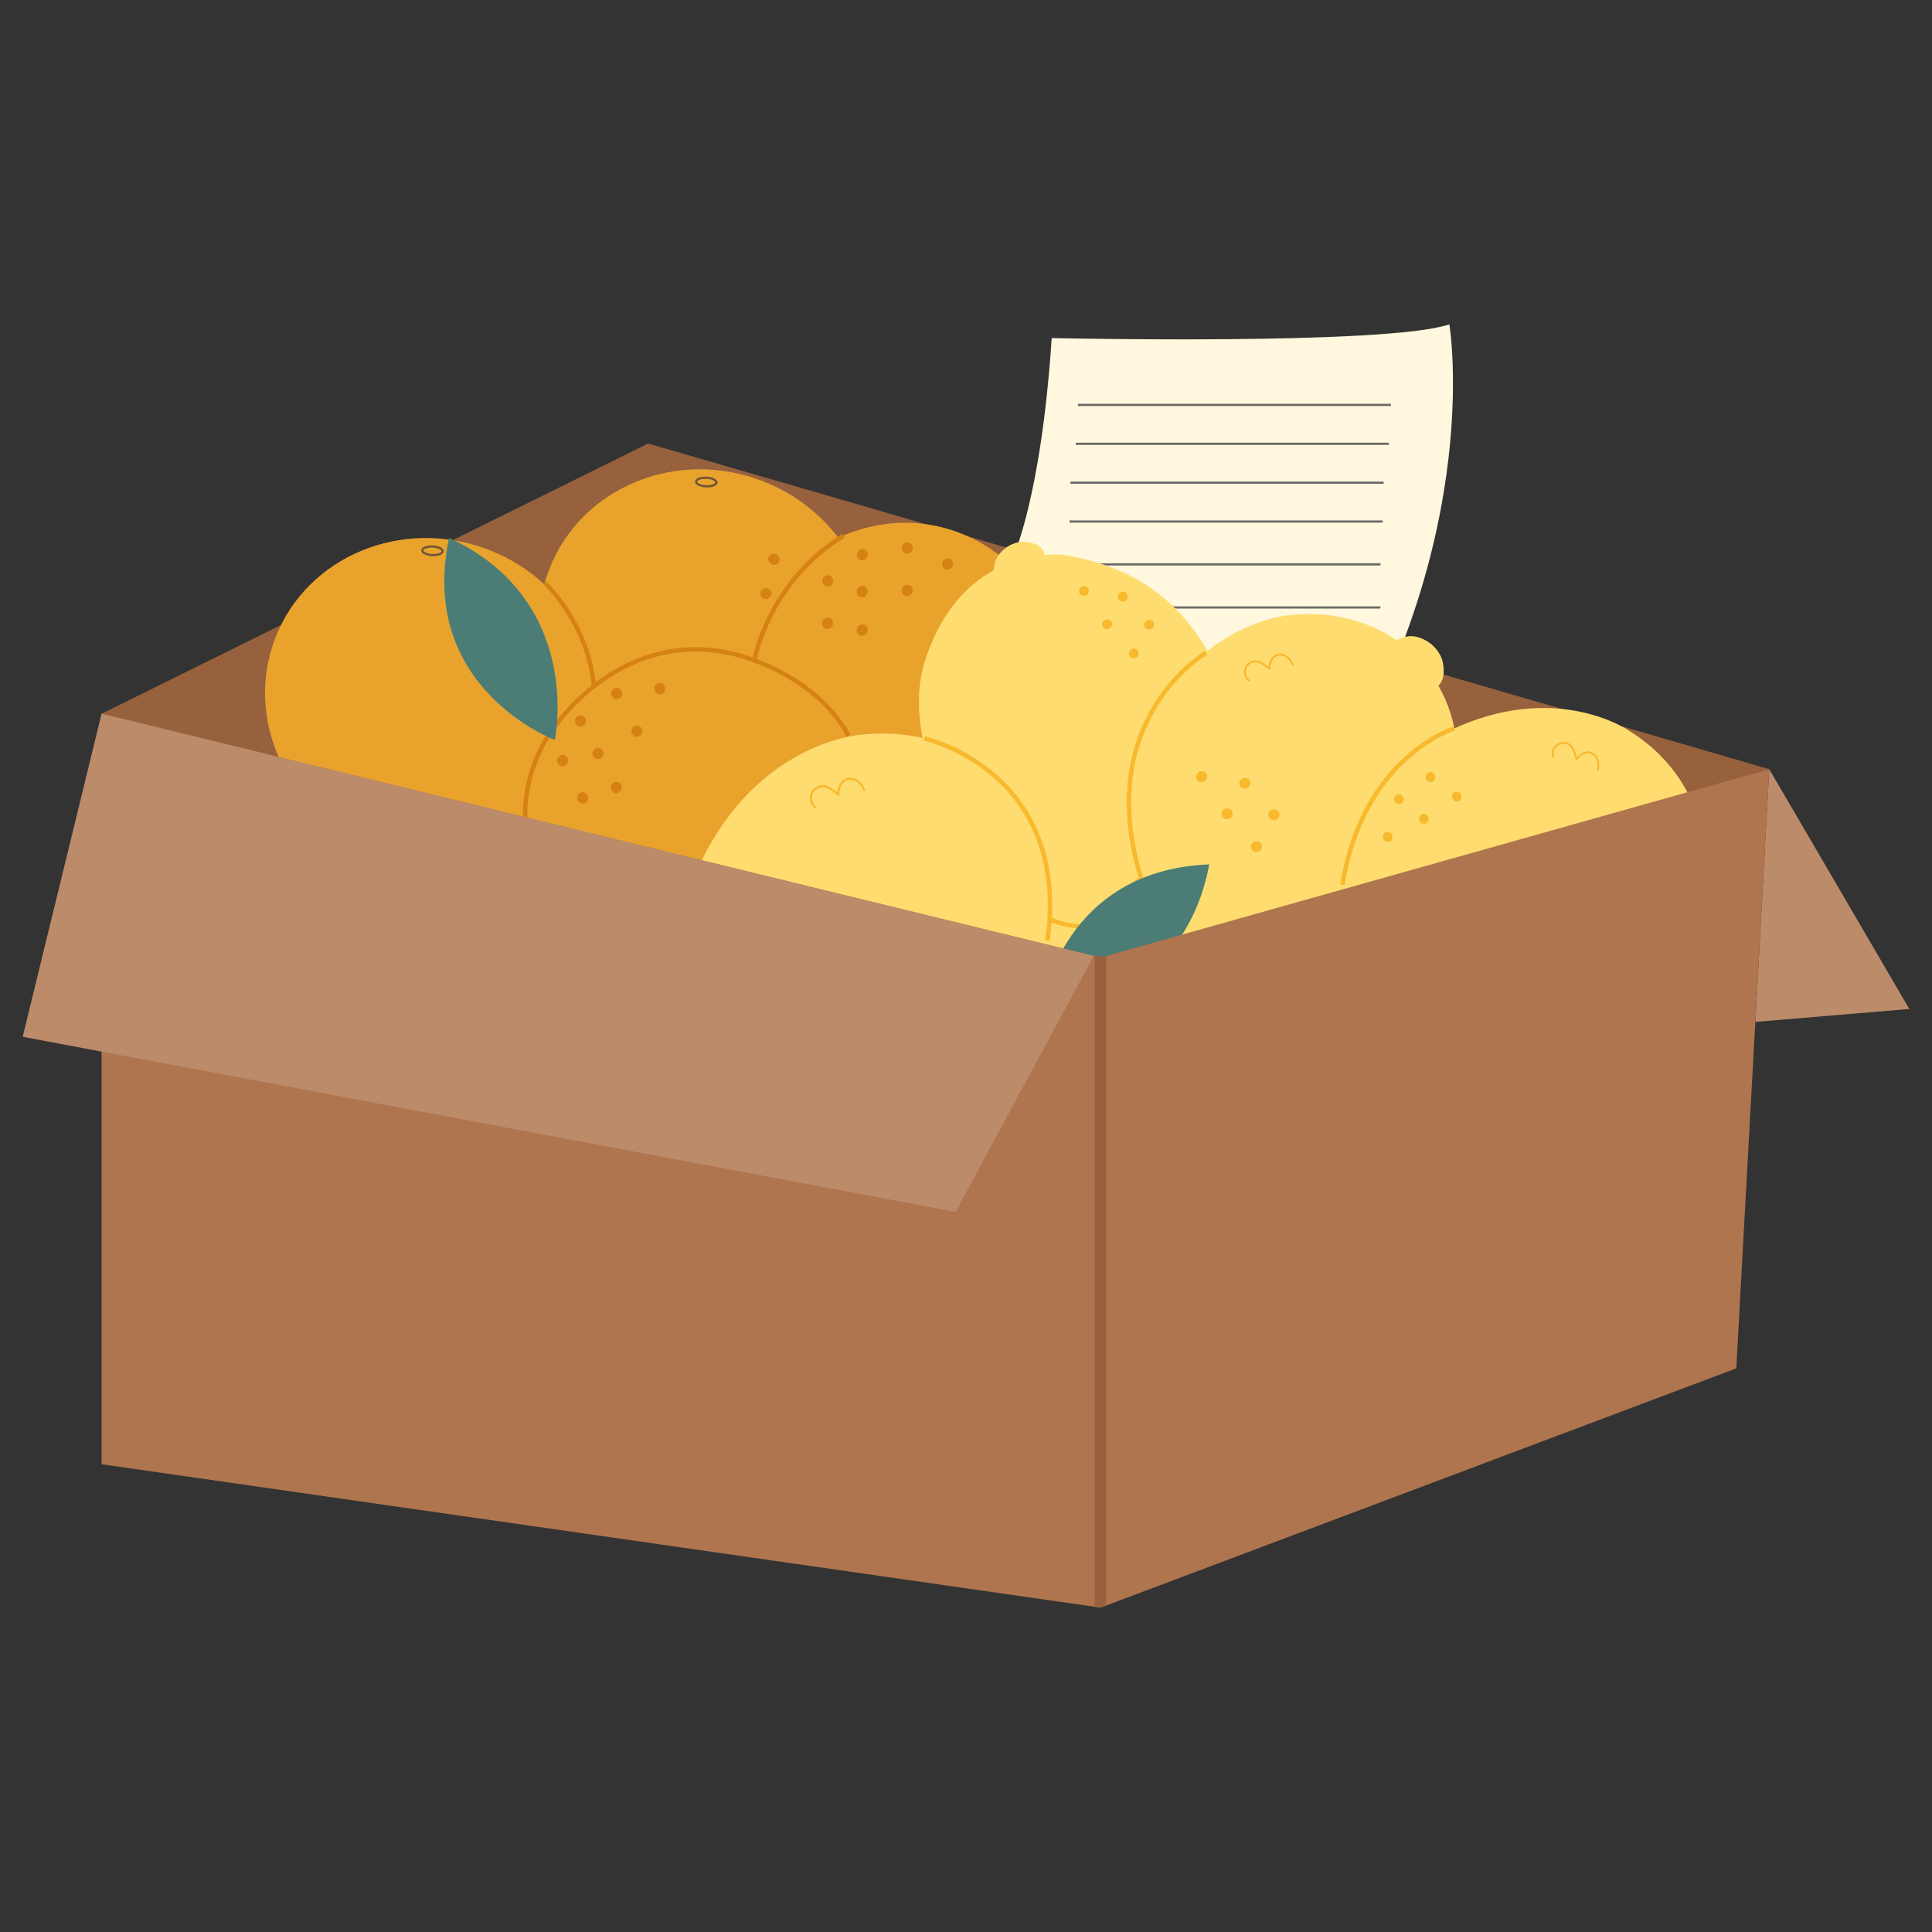 <?xml version="1.0" encoding="utf-8"?>
<!-- Generator: Adobe Illustrator 26.5.3, SVG Export Plug-In . SVG Version: 6.00 Build 0)  -->
<svg version="1.1" id="Capa_1" xmlns="http://www.w3.org/2000/svg" xmlns:xlink="http://www.w3.org/1999/xlink" x="0px" y="0px"
	 width="96px" height="96px" viewBox="0 0 96 96" enable-background="new 0 0 96 96" xml:space="preserve">
<rect x="0" y="0" width="96" height="96" fill="#333333" stroke="none"/>
<g>
	<polygon fill="#96613C" points="87.912,38.219 32.208,22.038 5.047,35.465 54.94,48.399 	"/>
	<g>
		<path fill="#FFF8DE" d="M50.274,27.833c0,0,1.443-2.887,1.985-11.035c0,0,16.646,0.376,19.759-0.68c0,0,1.967,11.675-7.104,24.93"
			/>
		
			<line fill="none" stroke="#6A6A69" stroke-width="0.11" stroke-miterlimit="10" x1="53.558" y1="20.12" x2="69.116" y2="20.12"/>
		
			<line fill="none" stroke="#6A6A69" stroke-width="0.11" stroke-miterlimit="10" x1="53.456" y1="22.052" x2="69.014" y2="22.052"/>
		
			<line fill="none" stroke="#6A6A69" stroke-width="0.11" stroke-miterlimit="10" x1="53.19" y1="23.984" x2="68.749" y2="23.984"/>
		
			<line fill="none" stroke="#6A6A69" stroke-width="0.11" stroke-miterlimit="10" x1="53.145" y1="25.915" x2="68.704" y2="25.915"/>
		
			<line fill="none" stroke="#6A6A69" stroke-width="0.11" stroke-miterlimit="10" x1="53.036" y1="28.044" x2="68.594" y2="28.044"/>
		
			<line fill="none" stroke="#6A6A69" stroke-width="0.11" stroke-miterlimit="10" x1="53.036" y1="30.185" x2="68.594" y2="30.185"/>
	</g>
	<g>
		<g>
			<g>
				<g>
					
						<ellipse transform="matrix(0.362 -0.932 0.932 0.362 -18.648 42.129)" fill="#E9A32C" cx="21.439" cy="34.682" rx="7.914" ry="8.319"/>
				</g>
				<g>
					
						<ellipse transform="matrix(0.362 -0.932 0.932 0.362 -11.947 45.082)" fill="#D58213" cx="26.946" cy="31.265" rx="0.273" ry="0.284"/>
				</g>
				<g>
					
						<ellipse transform="matrix(0.362 -0.932 0.932 0.362 -12.794 47.372)" fill="#D58213" cx="28.195" cy="33.028" rx="0.273" ry="0.284"/>
				</g>
				<g>
					
						<ellipse transform="matrix(0.362 -0.932 0.932 0.362 -13.9 45.621)" fill="#D58213" cx="26.363" cy="32.961" rx="0.273" ry="0.284"/>
				</g>
				<g>
					
						<ellipse transform="matrix(0.362 -0.932 0.932 0.362 -13.216 43.073)" fill="#D58213" cx="24.844" cy="31.187" rx="0.273" ry="0.284"/>
				</g>
				<g>
					
						<ellipse transform="matrix(0.362 -0.932 0.932 0.362 -15.057 43.791)" fill="#D58213" cx="24.448" cy="32.89" rx="0.273" ry="0.284"/>
				</g>
				<g>
					
						<ellipse transform="matrix(0.362 -0.932 0.932 0.362 -14.716 49.046)" fill="#D58213" cx="28.456" cy="35.269" rx="0.273" ry="0.284"/>
				</g>
				<g>
					
						<ellipse transform="matrix(0.362 -0.932 0.932 0.362 -15.993 47.025)" fill="#D58213" cx="26.342" cy="35.191" rx="0.273" ry="0.284"/>
				</g>
				<g>
					
						<ellipse transform="matrix(0.362 -0.932 0.932 0.362 -17.109 49.496)" fill="#D58213" cx="27.588" cy="37.242" rx="0.273" ry="0.284"/>
				</g>
				<g>
					<path fill="#6F5437" d="M21.485,27.636c-0.27-0.01-0.555-0.114-0.553-0.287c0-0.043,0.02-0.085,0.057-0.12
						c0.091-0.087,0.284-0.136,0.504-0.128c0.269,0.01,0.555,0.114,0.553,0.287c0,0.043-0.02,0.085-0.057,0.12
						c-0.029,0.028-0.069,0.052-0.116,0.071C21.772,27.621,21.634,27.642,21.485,27.636z M21.063,27.307
						c-0.016,0.015-0.024,0.03-0.024,0.044l0,0c-0.001,0.066,0.174,0.168,0.45,0.178c0.215,0.008,0.369-0.044,0.426-0.099
						c0.016-0.015,0.024-0.03,0.024-0.044c0.001-0.066-0.174-0.168-0.45-0.178c-0.147-0.005-0.265,0.017-0.344,0.049
						C21.109,27.273,21.081,27.29,21.063,27.307z"/>
				</g>
			</g>
		</g>
	</g>
	<g>
		<g>
			<g>
				<g>
					
						<ellipse transform="matrix(0.362 -0.932 0.932 0.362 -6.777 52.632)" fill="#E9A32C" cx="35.044" cy="31.265" rx="7.914" ry="8.319"/>
				</g>
				<g>
					
						<ellipse transform="matrix(0.362 -0.932 0.932 0.362 -0.075 55.585)" fill="#D58213" cx="40.551" cy="27.848" rx="0.273" ry="0.284"/>
				</g>
				<g>
					
						<ellipse transform="matrix(0.362 -0.932 0.932 0.362 -0.922 57.875)" fill="#D58213" cx="41.8" cy="29.611" rx="0.273" ry="0.284"/>
				</g>
				<g>
					
						<ellipse transform="matrix(0.362 -0.932 0.932 0.362 -2.029 56.125)" fill="#D58213" cx="39.969" cy="29.544" rx="0.273" ry="0.284"/>
				</g>
				<g>
					
						<ellipse transform="matrix(0.362 -0.932 0.932 0.362 -1.345 53.576)" fill="#D58213" cx="38.45" cy="27.77" rx="0.273" ry="0.284"/>
				</g>
				<g>
					
						<ellipse transform="matrix(0.362 -0.932 0.932 0.362 -3.186 54.294)" fill="#D58213" cx="38.054" cy="29.473" rx="0.273" ry="0.284"/>
				</g>
				<g>
					
						<ellipse transform="matrix(0.362 -0.932 0.932 0.362 -2.845 59.55)" fill="#D58213" cx="42.062" cy="31.852" rx="0.273" ry="0.284"/>
				</g>
				<g>
					
						<ellipse transform="matrix(0.362 -0.932 0.932 0.362 -4.122 57.529)" fill="#D58213" cx="39.948" cy="31.774" rx="0.273" ry="0.284"/>
				</g>
				<g>
					
						<ellipse transform="matrix(0.362 -0.932 0.932 0.362 -5.238 60)" fill="#D58213" cx="41.194" cy="33.825" rx="0.273" ry="0.284"/>
				</g>
				<g>
					<path fill="#6F5437" d="M35.09,24.219c-0.27-0.01-0.555-0.114-0.553-0.287c0-0.043,0.02-0.085,0.057-0.12
						c0.091-0.087,0.284-0.136,0.504-0.128c0.269,0.01,0.555,0.114,0.553,0.287c0,0.043-0.02,0.085-0.057,0.12
						c-0.029,0.028-0.069,0.052-0.116,0.071C35.377,24.204,35.24,24.225,35.09,24.219z M34.668,23.89
						c-0.016,0.015-0.024,0.03-0.024,0.044l0,0c-0.001,0.066,0.174,0.168,0.45,0.178c0.215,0.008,0.369-0.044,0.426-0.099
						c0.016-0.015,0.024-0.03,0.024-0.044c0.001-0.066-0.174-0.168-0.45-0.178c-0.147-0.005-0.265,0.017-0.344,0.049
						C34.714,23.856,34.686,23.873,34.668,23.89z"/>
				</g>
			</g>
		</g>
	</g>
	<g>
		<g>
			<g>
				<g>
					
						<ellipse transform="matrix(0.331 -0.944 0.944 0.331 -2.427 65.124)" fill="#E9A32C" cx="44.716" cy="34.274" rx="8.319" ry="7.914"/>
				</g>
				<g>
					
						<ellipse transform="matrix(0.331 -0.944 0.944 0.331 0.257 58.125)" fill="#D58213" cx="41.121" cy="28.881" rx="0.284" ry="0.273"/>
				</g>
				<g>
					
						<ellipse transform="matrix(0.331 -0.944 0.944 0.331 2.641 58.876)" fill="#D58213" cx="42.843" cy="27.576" rx="0.284" ry="0.273"/>
				</g>
				<g>
					
						<ellipse transform="matrix(0.331 -0.944 0.944 0.331 0.906 60.095)" fill="#D58213" cx="42.835" cy="29.408" rx="0.284" ry="0.273"/>
				</g>
				<g>
					
						<ellipse transform="matrix(0.331 -0.944 0.944 0.331 -1.734 59.523)" fill="#D58213" cx="41.112" cy="30.985" rx="0.284" ry="0.273"/>
				</g>
				<g>
					
						<ellipse transform="matrix(0.331 -0.944 0.944 0.331 -0.908 61.369)" fill="#D58213" cx="42.827" cy="31.325" rx="0.284" ry="0.273"/>
				</g>
				<g>
					
						<ellipse transform="matrix(0.331 -0.944 0.944 0.331 4.449 60.757)" fill="#D58213" cx="45.074" cy="27.241" rx="0.284" ry="0.273"/>
				</g>
				<g>
					
						<ellipse transform="matrix(0.331 -0.944 0.944 0.331 2.446 62.164)" fill="#D58213" cx="45.065" cy="29.357" rx="0.284" ry="0.273"/>
				</g>
				<g>
					
						<ellipse transform="matrix(0.331 -0.944 0.944 0.331 5.029 63.182)" fill="#D58213" cx="47.074" cy="28.044" rx="0.284" ry="0.273"/>
				</g>
				<g>
					<path fill="#6F5437" d="M37.673,34.458c-0.001,0.27-0.096,0.558-0.268,0.562c-0.043,0.001-0.086-0.017-0.122-0.053
						c-0.09-0.089-0.145-0.28-0.145-0.5c0.001-0.27,0.096-0.558,0.268-0.562c0.043-0.001,0.086,0.017,0.122,0.053
						c0.029,0.028,0.054,0.067,0.075,0.113C37.648,34.172,37.673,34.308,37.673,34.458z M37.357,34.891
						c0.016,0.015,0.031,0.023,0.045,0.023l0,0c0.066-0.002,0.162-0.18,0.164-0.456c0.001-0.215-0.056-0.367-0.112-0.423
						c-0.016-0.015-0.031-0.023-0.045-0.023c-0.066,0.001-0.162,0.18-0.164,0.456c-0.001,0.147,0.026,0.265,0.06,0.342
						C37.321,34.846,37.339,34.873,37.357,34.891z"/>
				</g>
			</g>
		</g>
	</g>
	<g>
		<g>
			<g>
				<g>
					
						<ellipse transform="matrix(0.987 -0.16 0.16 0.987 -6.099 5.92)" fill="#E9A32C" cx="33.694" cy="40.815" rx="7.914" ry="8.319"/>
				</g>
				<g>
					
						<ellipse transform="matrix(0.987 -0.16 0.16 0.987 -5.69 4.963)" fill="#D58213" cx="27.959" cy="37.796" rx="0.273" ry="0.284"/>
				</g>
				<g>
					
						<ellipse transform="matrix(0.987 -0.16 0.16 0.987 -5.363 5.08)" fill="#D58213" cx="28.848" cy="35.826" rx="0.273" ry="0.284"/>
				</g>
				<g>
					
						<ellipse transform="matrix(0.987 -0.16 0.16 0.987 -5.61 5.24)" fill="#D58213" cx="29.717" cy="37.439" rx="0.273" ry="0.284"/>
				</g>
				<g>
					
						<ellipse transform="matrix(0.987 -0.16 0.16 0.987 -5.973 5.147)" fill="#D58213" cx="28.956" cy="39.647" rx="0.273" ry="0.284"/>
				</g>
				<g>
					
						<ellipse transform="matrix(0.987 -0.16 0.16 0.987 -5.869 5.407)" fill="#D58213" cx="30.625" cy="39.127" rx="0.273" ry="0.284"/>
				</g>
				<g>
					
						<ellipse transform="matrix(0.987 -0.16 0.16 0.987 -5.122 5.351)" fill="#D58213" cx="30.648" cy="34.466" rx="0.273" ry="0.284"/>
				</g>
				<g>
					
						<ellipse transform="matrix(0.987 -0.16 0.16 0.987 -5.407 5.535)" fill="#D58213" cx="31.651" cy="36.329" rx="0.273" ry="0.284"/>
				</g>
				<g>
					
						<ellipse transform="matrix(0.987 -0.16 0.16 0.987 -5.055 5.69)" fill="#D58213" cx="32.789" cy="34.216" rx="0.273" ry="0.284"/>
				</g>
				<g>
					<path fill="#6F5437" d="M27.594,44.342c0.128,0.237,0.183,0.536,0.033,0.622c-0.038,0.022-0.083,0.026-0.133,0.012
						c-0.121-0.035-0.261-0.176-0.366-0.37c-0.128-0.237-0.183-0.536-0.033-0.622c0.038-0.022,0.083-0.026,0.133-0.012
						c0.039,0.011,0.079,0.033,0.12,0.064C27.436,44.102,27.523,44.21,27.594,44.342z M27.524,44.873
						c0.021,0.006,0.038,0.006,0.05-0.001l0,0c0.057-0.033,0.057-0.236-0.074-0.478c-0.102-0.189-0.225-0.296-0.301-0.318
						c-0.021-0.006-0.038-0.005-0.05,0.001c-0.057,0.033-0.057,0.235,0.074,0.478c0.07,0.129,0.149,0.22,0.217,0.272
						C27.471,44.851,27.5,44.866,27.524,44.873z"/>
				</g>
			</g>
		</g>
	</g>
	<g>
		<g>
			<g>
				<path fill="#FFDC70" d="M57.471,35.271c-1.079,1.808-2.101,4.483-0.766,8.386c0,0,1.763,4.742,7.943,3.613
					c3.166-0.578,5.738-4.071,5.738-4.071c0.182,0.092,0.453-0.01,0.604-0.187c0.242-0.283,0.204-0.537,0.104-0.747
					c0.55,0.115,0.874-0.579,0.482-0.972c0.623-1.193,0.915-2.571,0.837-3.977c-0.234-4.231-3.744-7.154-8.13-6.77
					C64.282,30.546,60.206,30.687,57.471,35.271z"/>
			</g>
			
				<path fill="none" stroke="#F8B92D" stroke-width="0.095" stroke-linecap="round" stroke-linejoin="round" stroke-miterlimit="10" d="
				M64.245,33.036c-0.071-0.162-0.175-0.314-0.322-0.411c-0.148-0.097-0.343-0.131-0.504-0.059
				c-0.102,0.046-0.184,0.131-0.237,0.229c-0.066,0.122-0.117,0.31-0.092,0.446c-0.241-0.189-0.495-0.432-0.796-0.375
				c-0.2,0.038-0.371,0.2-0.421,0.397c-0.05,0.198,0.024,0.421,0.182,0.55"/>
			<path fill="#FFDC70" d="M57.162,44.47c-0.356,0.309-0.319,0.737-0.131,1.182c0.177,0.418,0.601,0.733,1.043,0.832
				c0.141,0.032,0.285,0.051,0.429,0.042c0.394-0.023,0.767-0.269,0.944-0.621"/>
			<path fill="#FFDC70" d="M58.559,42.585c-0.439,0.298-0.455,0.782-0.303,1.305c0.142,0.491,0.575,0.899,1.056,1.07
				c0.153,0.054,0.312,0.095,0.474,0.105c0.444,0.027,0.894-0.199,1.138-0.57"/>
			<path fill="#FFDC70" d="M71.256,34.227c0.47-0.248,0.539-0.727,0.446-1.264c-0.087-0.503-0.472-0.957-0.932-1.18
				c-0.146-0.071-0.3-0.129-0.46-0.156c-0.438-0.075-0.91,0.099-1.194,0.44"/>
		</g>
		<g>
			
				<ellipse transform="matrix(0.569 -0.822 0.822 0.569 -9.55 65.579)" fill="#F8B92D" cx="57.819" cy="41.905" rx="0.24" ry="0.25"/>
		</g>
		<g>
			
				<ellipse transform="matrix(0.569 -0.822 0.822 0.569 -8.325 64.248)" fill="#F8B92D" cx="57.161" cy="40.07" rx="0.24" ry="0.25"/>
		</g>
		<g>
			
				<ellipse transform="matrix(0.569 -0.822 0.822 0.569 -6.572 63.969)" fill="#F8B92D" cx="57.771" cy="38.257" rx="0.24" ry="0.25"/>
		</g>
		<g>
			
				<ellipse transform="matrix(0.569 -0.822 0.822 0.569 -7.684 65.562)" fill="#F8B92D" cx="58.736" cy="40.116" rx="0.24" ry="0.25"/>
		</g>
		<g>
			
				<ellipse transform="matrix(0.569 -0.822 0.822 0.569 -5.874 65.306)" fill="#F8B92D" cx="59.397" cy="38.26" rx="0.24" ry="0.25"/>
		</g>
	</g>
	<g>
		<g>
			<g>
				<path fill="#FFDC70" d="M72.612,36.041c-1.941,0.815-4.352,2.362-5.593,6.296c0,0-1.395,4.863,4.25,7.622
					c2.891,1.413,7.034,0.127,7.034,0.127c0.092,0.182,0.371,0.261,0.597,0.208c0.363-0.085,0.483-0.311,0.527-0.54
					c0.374,0.419,1.047,0.052,0.965-0.496c1.209-0.59,2.262-1.526,3.034-2.705c2.322-3.545,1.231-7.98-2.528-10.274
					C80.899,36.279,77.534,33.973,72.612,36.041z"/>
			</g>
			
				<path fill="none" stroke="#F8B92D" stroke-width="0.095" stroke-linecap="round" stroke-linejoin="round" stroke-miterlimit="10" d="
				M79.391,38.26c0.039-0.172,0.046-0.356-0.016-0.522c-0.061-0.165-0.199-0.309-0.371-0.346c-0.109-0.024-0.226-0.004-0.327,0.044
				c-0.125,0.059-0.278,0.18-0.339,0.305c-0.082-0.295-0.142-0.642-0.419-0.774c-0.184-0.088-0.417-0.06-0.575,0.07
				s-0.231,0.353-0.18,0.551"/>
			<path fill="#FFDC70" d="M66.906,43.263c-0.47,0.037-0.694,0.404-0.807,0.874c-0.106,0.441,0.049,0.946,0.346,1.289
				c0.094,0.109,0.199,0.21,0.32,0.289c0.331,0.215,0.777,0.239,1.128,0.06"/>
			<path fill="#FFDC70" d="M69.149,42.574c-0.531-0.021-0.83,0.359-1.019,0.871c-0.177,0.479-0.071,1.065,0.216,1.488
				c0.091,0.134,0.195,0.261,0.32,0.365c0.341,0.285,0.837,0.37,1.254,0.217"/>
			<path fill="#FFDC70" d="M84.329,43.379c0.525,0.079,0.865-0.265,1.109-0.753c0.229-0.457,0.188-1.051-0.05-1.503
				c-0.076-0.144-0.165-0.281-0.277-0.398c-0.308-0.321-0.791-0.461-1.223-0.354"/>
		</g>
		<g>
			
				<ellipse transform="matrix(0.946 -0.324 0.324 0.946 -9.754 24.582)" fill="#F8B92D" cx="68.957" cy="41.587" rx="0.24" ry="0.25"/>
		</g>
		<g>
			
				<ellipse transform="matrix(0.946 -0.324 0.324 0.946 -9.119 24.662)" fill="#F8B92D" cx="69.516" cy="39.72" rx="0.24" ry="0.25"/>
		</g>
		<g>
			
				<ellipse transform="matrix(0.946 -0.324 0.324 0.946 -8.679 25.11)" fill="#F8B92D" cx="71.083" cy="38.623" rx="0.24" ry="0.25"/>
		</g>
		<g>
			
				<ellipse transform="matrix(0.946 -0.324 0.324 0.946 -9.366 25.116)" fill="#F8B92D" cx="70.756" cy="40.691" rx="0.24" ry="0.25"/>
		</g>
		<g>
			
				<ellipse transform="matrix(0.946 -0.324 0.324 0.946 -8.921 25.586)" fill="#F8B92D" cx="72.389" cy="39.589" rx="0.24" ry="0.25"/>
		</g>
	</g>
	<g>
		<g>
			<g>
				<path fill="#FFDC70" d="M59.907,32.185c-1.091-1.801-2.974-3.959-7.047-4.61c0,0-5.015-0.668-6.917,5.321
					c-0.974,3.067,0.905,6.977,0.905,6.977c-0.167,0.118-0.203,0.405-0.118,0.621c0.137,0.346,0.379,0.432,0.611,0.442
					c-0.36,0.432,0.102,1.044,0.632,0.882c0.761,1.11,1.841,2.014,3.12,2.605c3.847,1.778,8.074,0.049,9.793-4.005
					C60.885,40.417,62.673,36.751,59.907,32.185z"/>
			</g>
			
				<path fill="none" stroke="#F8B92D" stroke-width="0.095" stroke-linecap="round" stroke-linejoin="round" stroke-miterlimit="10" d="
				M58.704,39.216c0.176,0.014,0.359-0.007,0.514-0.092c0.155-0.085,0.276-0.242,0.288-0.418c0.008-0.112-0.029-0.224-0.091-0.317
				c-0.077-0.115-0.219-0.249-0.351-0.291c0.28-0.124,0.614-0.235,0.704-0.527c0.06-0.195-0.002-0.422-0.153-0.559
				c-0.151-0.137-0.383-0.176-0.571-0.097"/>
			<path fill="#FFDC70" d="M51.927,27.598c-0.106-0.459-0.501-0.627-0.983-0.67c-0.452-0.04-0.929,0.187-1.224,0.531
				c-0.094,0.109-0.179,0.228-0.239,0.359c-0.164,0.359-0.122,0.803,0.106,1.125"/>
			<path fill="#FFDC70" d="M52.937,29.716c-0.057-0.528-0.477-0.769-1.01-0.88c-0.5-0.105-1.064,0.086-1.44,0.431
				c-0.12,0.11-0.23,0.231-0.315,0.37c-0.232,0.379-0.244,0.882-0.031,1.273"/>
			<path fill="#FFDC70" d="M54.364,44.85c-0.001,0.531,0.389,0.817,0.907,0.986c0.485,0.159,1.067,0.032,1.479-0.269
				c0.131-0.096,0.254-0.204,0.354-0.333c0.272-0.351,0.34-0.85,0.171-1.261"/>
		</g>
		<g>
			
				<ellipse transform="matrix(0.888 -0.459 0.459 0.888 -7.475 28.012)" fill="#F8B92D" cx="53.885" cy="29.382" rx="0.25" ry="0.24"/>
		</g>
		<g>
			
				<ellipse transform="matrix(0.888 -0.459 0.459 0.888 -7.388 28.929)" fill="#F8B92D" cx="55.814" cy="29.661" rx="0.25" ry="0.24"/>
		</g>
		<g>
			
				<ellipse transform="matrix(0.888 -0.459 0.459 0.888 -7.879 29.688)" fill="#F8B92D" cx="57.129" cy="31.05" rx="0.25" ry="0.24"/>
		</g>
		<g>
			
				<ellipse transform="matrix(0.888 -0.459 0.459 0.888 -8.103 28.724)" fill="#F8B92D" cx="55.035" cy="31.03" rx="0.25" ry="0.24"/>
		</g>
		<g>
			
				<ellipse transform="matrix(0.888 -0.459 0.459 0.888 -8.622 29.497)" fill="#F8B92D" cx="56.364" cy="32.485" rx="0.25" ry="0.24"/>
		</g>
	</g>
	<g>
		<g>
			<g>
				<path fill="#FFDC70" d="M35.412,41.745c-1.2,2.011-2.338,4.988-0.852,9.33c0,0,1.961,5.276,8.837,4.02
					c3.522-0.643,6.384-4.53,6.384-4.53c0.203,0.102,0.504-0.012,0.672-0.208c0.269-0.315,0.227-0.598,0.115-0.831
					c0.612,0.128,0.972-0.645,0.537-1.081c0.693-1.327,1.018-2.86,0.932-4.425c-0.261-4.707-4.165-7.959-9.046-7.532
					C42.991,36.488,38.456,36.645,35.412,41.745z"/>
			</g>
			
				<path fill="none" stroke="#F8B92D" stroke-width="0.105" stroke-linecap="round" stroke-linejoin="round" stroke-miterlimit="10" d="
				M42.949,39.258c-0.078-0.18-0.194-0.349-0.358-0.457c-0.164-0.108-0.382-0.145-0.561-0.065c-0.114,0.051-0.205,0.145-0.264,0.255
				c-0.073,0.136-0.13,0.345-0.102,0.497c-0.268-0.211-0.551-0.481-0.886-0.417c-0.223,0.043-0.413,0.222-0.469,0.442
				s0.027,0.468,0.202,0.612"/>
			<path fill="#FFDC70" d="M35.069,51.98c-0.396,0.344-0.355,0.82-0.145,1.315c0.197,0.465,0.668,0.815,1.16,0.926
				c0.156,0.035,0.317,0.057,0.477,0.047c0.438-0.026,0.853-0.299,1.05-0.691"/>
			<path fill="#FFDC70" d="M36.623,49.882c-0.489,0.332-0.506,0.87-0.338,1.452c0.158,0.546,0.639,1.001,1.175,1.19
				c0.17,0.06,0.347,0.105,0.527,0.116c0.493,0.03,0.994-0.221,1.267-0.634"/>
			<path fill="#FFDC70" d="M50.75,40.583c0.522-0.276,0.599-0.809,0.496-1.406c-0.097-0.56-0.525-1.065-1.037-1.313
				c-0.163-0.079-0.333-0.143-0.511-0.174c-0.487-0.084-1.013,0.11-1.329,0.49"/>
		</g>
		<g>
			
				<ellipse transform="matrix(0.569 -0.822 0.822 0.569 -24.969 50.587)" fill="#F8B92D" cx="35.8" cy="49.126" rx="0.267" ry="0.278"/>
		</g>
		<g>
			
				<ellipse transform="matrix(0.569 -0.822 0.822 0.569 -23.605 49.106)" fill="#F8B92D" cx="35.068" cy="47.084" rx="0.267" ry="0.278"/>
		</g>
		<g>
			
				<ellipse transform="matrix(0.569 -0.822 0.822 0.569 -21.655 48.795)" fill="#F8B92D" cx="35.747" cy="45.067" rx="0.267" ry="0.278"/>
		</g>
		<g>
			
				<ellipse transform="matrix(0.569 -0.822 0.822 0.569 -22.893 50.568)" fill="#F8B92D" cx="36.82" cy="47.135" rx="0.267" ry="0.278"/>
		</g>
		<g>
			
				<ellipse transform="matrix(0.569 -0.822 0.822 0.569 -20.879 50.283)" fill="#F8B92D" cx="37.555" cy="45.07" rx="0.267" ry="0.278"/>
		</g>
	</g>
	<g>
		<g>
			<g>
				<path fill="#FFDC70" d="M66.376,41.797c-1.193-2.016-3.263-4.438-7.787-5.21c0,0-5.571-0.801-7.757,5.839
					c-1.119,3.401,0.926,7.772,0.926,7.772c-0.187,0.129-0.231,0.449-0.138,0.69c0.148,0.387,0.416,0.485,0.675,0.499
					c-0.405,0.476,0.101,1.162,0.693,0.988c0.834,1.243,2.025,2.262,3.441,2.934c4.259,2.022,8.982,0.147,10.941-4.343
					C67.369,50.967,69.4,46.909,66.376,41.797z"/>
			</g>
			
				<path fill="none" stroke="#F8B92D" stroke-width="0.105" stroke-linecap="round" stroke-linejoin="round" stroke-miterlimit="10" d="
				M64.957,49.605c0.196,0.017,0.4-0.004,0.573-0.096c0.173-0.093,0.31-0.266,0.325-0.461c0.01-0.124-0.03-0.25-0.098-0.354
				c-0.085-0.129-0.241-0.279-0.387-0.327c0.313-0.135,0.686-0.254,0.79-0.579c0.069-0.216,0.003-0.469-0.164-0.623
				c-0.166-0.154-0.424-0.201-0.634-0.115"/>
			<path fill="#FFDC70" d="M57.551,36.602c-0.112-0.512-0.55-0.704-1.086-0.757c-0.502-0.05-1.035,0.197-1.368,0.577
				c-0.106,0.121-0.201,0.251-0.27,0.396c-0.187,0.397-0.145,0.892,0.105,1.253"/>
			<path fill="#FFDC70" d="M58.651,38.97c-0.058-0.588-0.522-0.86-1.114-0.991c-0.555-0.122-1.185,0.083-1.607,0.463
				c-0.134,0.121-0.259,0.254-0.354,0.408c-0.262,0.419-0.281,0.979-0.049,1.415"/>
			<path fill="#FFDC70" d="M60.063,55.823c-0.008,0.591,0.424,0.913,0.998,1.108c0.538,0.183,1.186,0.048,1.649-0.283
				c0.147-0.105,0.285-0.224,0.397-0.366c0.307-0.388,0.388-0.942,0.205-1.401"/>
		</g>
		<g>
			
				<ellipse transform="matrix(0.893 -0.45 0.45 0.893 -10.985 30.981)" fill="#F8B92D" cx="59.708" cy="38.608" rx="0.278" ry="0.267"/>
		</g>
		<g>
			
				<ellipse transform="matrix(0.893 -0.45 0.45 0.893 -10.906 31.981)" fill="#F8B92D" cx="61.852" cy="38.942" rx="0.278" ry="0.267"/>
		</g>
		<g>
			
				<ellipse transform="matrix(0.893 -0.45 0.45 0.893 -11.453 32.798)" fill="#F8B92D" cx="63.298" cy="40.502" rx="0.278" ry="0.267"/>
		</g>
		<g>
			
				<ellipse transform="matrix(0.893 -0.45 0.45 0.893 -11.681 31.746)" fill="#F8B92D" cx="60.969" cy="40.456" rx="0.278" ry="0.267"/>
		</g>
		<g>
			
				<ellipse transform="matrix(0.893 -0.45 0.45 0.893 -12.259 32.578)" fill="#F8B92D" cx="62.431" cy="42.089" rx="0.278" ry="0.267"/>
		</g>
	</g>
	<polyline fill="#BC8B6A" points="87.912,38.219 94.873,50.135 87.222,50.778 	"/>
	<path fill="none" stroke="#F8B92D" stroke-width="0.219" stroke-miterlimit="10" d="M45.933,36.691c0,0,7.272,1.616,6.117,10.042"
		/>
	<path fill="none" stroke="#F8B92D" stroke-width="0.219" stroke-miterlimit="10" d="M59.937,32.434c0,0-5.669,3.29-3.233,11.223
		c0,0-1.257,0.659,0.045,1.91c0,0,0.617,0.962,2.077,0.193"/>
	<path fill="none" stroke="#F8B92D" stroke-width="0.219" stroke-miterlimit="10" d="M52.156,45.674c0,0,2.191,1.059,4.281-0.4"/>
	<path fill="none" stroke="#F8B92D" stroke-width="0.219" stroke-miterlimit="10" d="M72.268,36.191c0,0-4.547,1.398-5.566,7.782"
		/>
	<g>
		<path fill="#4B7D76" d="M60.088,42.95c-1.379,7.292-8.446,7.567-8.446,7.567S52.449,43.255,60.088,42.95z"/>
	</g>
	<path fill="#FFDC70" d="M84.599,48.16c0,1.468-1.209,2.654-2.686,2.616c-1.365-0.035-2.506-1.17-2.548-2.535
		c-0.045-1.481,1.145-2.699,2.616-2.699C83.427,45.543,84.599,46.716,84.599,48.16"/>
	<path fill="#FFDC70" d="M65.477,53.395c0,1.469-1.21,2.655-2.687,2.616c-1.365-0.036-2.505-1.171-2.546-2.536
		c-0.044-1.48,1.144-2.697,2.616-2.697C64.305,50.778,65.477,51.951,65.477,53.395"/>
	<polygon fill="#AF754E" points="54.686,47.582 5.047,35.465 5.047,72.757 54.687,79.882 54.687,79.882 86.275,67.993 
		87.912,38.219 54.686,47.582 	"/>
	<g>
		<polygon fill="#96613C" points="54.394,79.84 54.394,47.511 54.96,47.504 54.961,79.779 54.682,79.882 		"/>
	</g>
	<path fill="none" stroke="#D58213" stroke-width="0.219" stroke-miterlimit="10" d="M27.61,36.051c0,0,3.283-4.864,8.803-3.566
		c0,0,3.948,0.828,5.756,4.072"/>
	<path fill="none" stroke="#D58213" stroke-width="0.219" stroke-miterlimit="10" d="M27.309,36.451c0,0-1.414,1.967-1.193,4.568"
		/>
	<polygon fill="#BC8B6A" points="54.347,47.499 47.483,60.218 1.127,51.518 5.047,35.465 	"/>
	<g>
		<path fill="#4B7D76" d="M22.314,26.723c6.729,3.131,5.256,10.048,5.256,10.048S20.73,34.202,22.314,26.723z"/>
	</g>
	<path fill="none" stroke="#D58213" stroke-width="0.219" stroke-miterlimit="10" d="M27.086,28.97c0,0,2.141,2.016,2.427,5.127"/>
	<path fill="none" stroke="#D58213" stroke-width="0.219" stroke-miterlimit="10" d="M37.483,32.812c0,0,0.681-3.891,4.425-6.189"
		/>
</g>
</svg>
